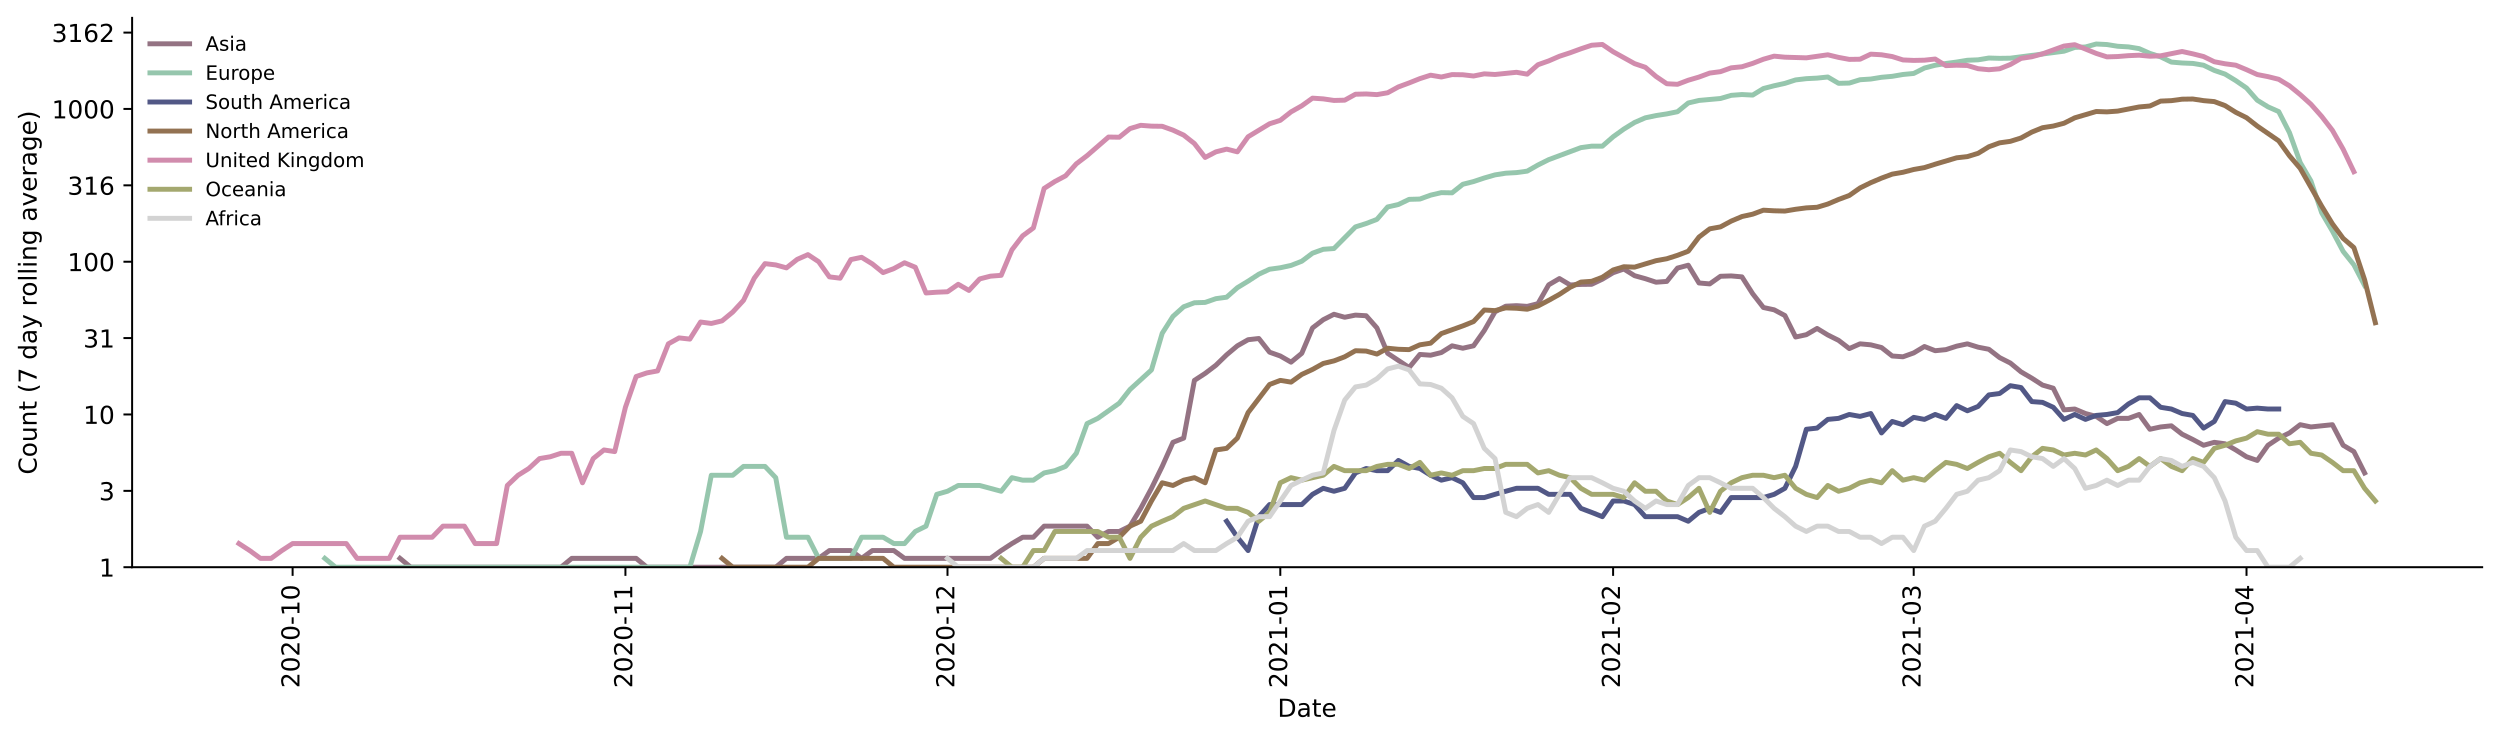 <?xml version="1.0" encoding="utf-8" standalone="no"?>
<!DOCTYPE svg PUBLIC "-//W3C//DTD SVG 1.1//EN"
  "http://www.w3.org/Graphics/SVG/1.1/DTD/svg11.dtd">
<!-- Created with matplotlib (https://matplotlib.org/) -->
<svg height="298.621pt" version="1.1" viewBox="0 0 1009.128 298.621" width="1009.128pt" xmlns="http://www.w3.org/2000/svg" xmlns:xlink="http://www.w3.org/1999/xlink">
 <defs>
  <style type="text/css">*{stroke-linecap:butt;stroke-linejoin:round;}</style>
 </defs>
 <g id="figure_1">
  <g id="patch_1">
   <path d="M 0 298.621 
L 1009.128 298.621 
L 1009.128 0 
L 0 0 
z
" style="fill:#ffffff;"/>
  </g>
  <g id="axes_1">
   <g id="patch_2">
    <path d="M 53.328 228.96 
L 1001.928 228.96 
L 1001.928 7.2 
L 53.328 7.2 
z
" style="fill:#ffffff;"/>
   </g>
   <g id="matplotlib.axis_1">
    <g id="xtick_1">
     <g id="line2d_1">
      <defs>
       <path d="M 0 0 
L 0 3.5 
" id="m7429a91a9f" style="stroke:#000000;stroke-width:0.8;"/>
      </defs>
      <g>
       <use style="stroke:#000000;stroke-width:0.8;" x="118.114" xlink:href="#m7429a91a9f" y="228.96"/>
      </g>
     </g>
     <g id="text_1">
      <!-- 2020-10 -->
      <g transform="translate(120.873 277.743)rotate(-90)scale(0.1 -0.1)">
       <defs>
        <path d="M 19.188 8.297 
L 53.609 8.297 
L 53.609 0 
L 7.328 0 
L 7.328 8.297 
Q 12.938 14.109 22.625 23.891 
Q 32.328 33.688 34.812 36.531 
Q 39.547 41.844 41.422 45.531 
Q 43.312 49.219 43.312 52.781 
Q 43.312 58.594 39.234 62.25 
Q 35.156 65.922 28.609 65.922 
Q 23.969 65.922 18.812 64.312 
Q 13.672 62.703 7.812 59.422 
L 7.812 69.391 
Q 13.766 71.781 18.938 73 
Q 24.125 74.219 28.422 74.219 
Q 39.75 74.219 46.484 68.547 
Q 53.219 62.891 53.219 53.422 
Q 53.219 48.922 51.531 44.891 
Q 49.859 40.875 45.406 35.406 
Q 44.188 33.984 37.641 27.219 
Q 31.109 20.453 19.188 8.297 
z
" id="DejaVuSans-50"/>
        <path d="M 31.781 66.406 
Q 24.172 66.406 20.328 58.906 
Q 16.5 51.422 16.5 36.375 
Q 16.5 21.391 20.328 13.891 
Q 24.172 6.391 31.781 6.391 
Q 39.453 6.391 43.281 13.891 
Q 47.125 21.391 47.125 36.375 
Q 47.125 51.422 43.281 58.906 
Q 39.453 66.406 31.781 66.406 
z
M 31.781 74.219 
Q 44.047 74.219 50.516 64.516 
Q 56.984 54.828 56.984 36.375 
Q 56.984 17.969 50.516 8.266 
Q 44.047 -1.422 31.781 -1.422 
Q 19.531 -1.422 13.062 8.266 
Q 6.594 17.969 6.594 36.375 
Q 6.594 54.828 13.062 64.516 
Q 19.531 74.219 31.781 74.219 
z
" id="DejaVuSans-48"/>
        <path d="M 4.891 31.391 
L 31.203 31.391 
L 31.203 23.391 
L 4.891 23.391 
z
" id="DejaVuSans-45"/>
        <path d="M 12.406 8.297 
L 28.516 8.297 
L 28.516 63.922 
L 10.984 60.406 
L 10.984 69.391 
L 28.422 72.906 
L 38.281 72.906 
L 38.281 8.297 
L 54.391 8.297 
L 54.391 0 
L 12.406 0 
z
" id="DejaVuSans-49"/>
       </defs>
       <use xlink:href="#DejaVuSans-50"/>
       <use x="63.623" xlink:href="#DejaVuSans-48"/>
       <use x="127.246" xlink:href="#DejaVuSans-50"/>
       <use x="190.869" xlink:href="#DejaVuSans-48"/>
       <use x="254.492" xlink:href="#DejaVuSans-45"/>
       <use x="290.576" xlink:href="#DejaVuSans-49"/>
       <use x="354.199" xlink:href="#DejaVuSans-48"/>
      </g>
     </g>
    </g>
    <g id="xtick_2">
     <g id="line2d_2">
      <g>
       <use style="stroke:#000000;stroke-width:0.8;" x="252.452" xlink:href="#m7429a91a9f" y="228.96"/>
      </g>
     </g>
     <g id="text_2">
      <!-- 2020-11 -->
      <g transform="translate(255.211 277.743)rotate(-90)scale(0.1 -0.1)">
       <use xlink:href="#DejaVuSans-50"/>
       <use x="63.623" xlink:href="#DejaVuSans-48"/>
       <use x="127.246" xlink:href="#DejaVuSans-50"/>
       <use x="190.869" xlink:href="#DejaVuSans-48"/>
       <use x="254.492" xlink:href="#DejaVuSans-45"/>
       <use x="290.576" xlink:href="#DejaVuSans-49"/>
       <use x="354.199" xlink:href="#DejaVuSans-49"/>
      </g>
     </g>
    </g>
    <g id="xtick_3">
     <g id="line2d_3">
      <g>
       <use style="stroke:#000000;stroke-width:0.8;" x="382.456" xlink:href="#m7429a91a9f" y="228.96"/>
      </g>
     </g>
     <g id="text_3">
      <!-- 2020-12 -->
      <g transform="translate(385.216 277.743)rotate(-90)scale(0.1 -0.1)">
       <use xlink:href="#DejaVuSans-50"/>
       <use x="63.623" xlink:href="#DejaVuSans-48"/>
       <use x="127.246" xlink:href="#DejaVuSans-50"/>
       <use x="190.869" xlink:href="#DejaVuSans-48"/>
       <use x="254.492" xlink:href="#DejaVuSans-45"/>
       <use x="290.576" xlink:href="#DejaVuSans-49"/>
       <use x="354.199" xlink:href="#DejaVuSans-50"/>
      </g>
     </g>
    </g>
    <g id="xtick_4">
     <g id="line2d_4">
      <g>
       <use style="stroke:#000000;stroke-width:0.8;" x="516.794" xlink:href="#m7429a91a9f" y="228.96"/>
      </g>
     </g>
     <g id="text_4">
      <!-- 2021-01 -->
      <g transform="translate(519.554 277.743)rotate(-90)scale(0.1 -0.1)">
       <use xlink:href="#DejaVuSans-50"/>
       <use x="63.623" xlink:href="#DejaVuSans-48"/>
       <use x="127.246" xlink:href="#DejaVuSans-50"/>
       <use x="190.869" xlink:href="#DejaVuSans-49"/>
       <use x="254.492" xlink:href="#DejaVuSans-45"/>
       <use x="290.576" xlink:href="#DejaVuSans-48"/>
       <use x="354.199" xlink:href="#DejaVuSans-49"/>
      </g>
     </g>
    </g>
    <g id="xtick_5">
     <g id="line2d_5">
      <g>
       <use style="stroke:#000000;stroke-width:0.8;" x="651.132" xlink:href="#m7429a91a9f" y="228.96"/>
      </g>
     </g>
     <g id="text_5">
      <!-- 2021-02 -->
      <g transform="translate(653.892 277.743)rotate(-90)scale(0.1 -0.1)">
       <use xlink:href="#DejaVuSans-50"/>
       <use x="63.623" xlink:href="#DejaVuSans-48"/>
       <use x="127.246" xlink:href="#DejaVuSans-50"/>
       <use x="190.869" xlink:href="#DejaVuSans-49"/>
       <use x="254.492" xlink:href="#DejaVuSans-45"/>
       <use x="290.576" xlink:href="#DejaVuSans-48"/>
       <use x="354.199" xlink:href="#DejaVuSans-50"/>
      </g>
     </g>
    </g>
    <g id="xtick_6">
     <g id="line2d_6">
      <g>
       <use style="stroke:#000000;stroke-width:0.8;" x="772.47" xlink:href="#m7429a91a9f" y="228.96"/>
      </g>
     </g>
     <g id="text_6">
      <!-- 2021-03 -->
      <g transform="translate(775.229 277.743)rotate(-90)scale(0.1 -0.1)">
       <defs>
        <path d="M 40.578 39.312 
Q 47.656 37.797 51.625 33 
Q 55.609 28.219 55.609 21.188 
Q 55.609 10.406 48.188 4.484 
Q 40.766 -1.422 27.094 -1.422 
Q 22.516 -1.422 17.656 -0.516 
Q 12.797 0.391 7.625 2.203 
L 7.625 11.719 
Q 11.719 9.328 16.594 8.109 
Q 21.484 6.891 26.812 6.891 
Q 36.078 6.891 40.938 10.547 
Q 45.797 14.203 45.797 21.188 
Q 45.797 27.641 41.281 31.266 
Q 36.766 34.906 28.719 34.906 
L 20.219 34.906 
L 20.219 43.016 
L 29.109 43.016 
Q 36.375 43.016 40.234 45.922 
Q 44.094 48.828 44.094 54.297 
Q 44.094 59.906 40.109 62.906 
Q 36.141 65.922 28.719 65.922 
Q 24.656 65.922 20.016 65.031 
Q 15.375 64.156 9.812 62.312 
L 9.812 71.094 
Q 15.438 72.656 20.344 73.438 
Q 25.25 74.219 29.594 74.219 
Q 40.828 74.219 47.359 69.109 
Q 53.906 64.016 53.906 55.328 
Q 53.906 49.266 50.438 45.094 
Q 46.969 40.922 40.578 39.312 
z
" id="DejaVuSans-51"/>
       </defs>
       <use xlink:href="#DejaVuSans-50"/>
       <use x="63.623" xlink:href="#DejaVuSans-48"/>
       <use x="127.246" xlink:href="#DejaVuSans-50"/>
       <use x="190.869" xlink:href="#DejaVuSans-49"/>
       <use x="254.492" xlink:href="#DejaVuSans-45"/>
       <use x="290.576" xlink:href="#DejaVuSans-48"/>
       <use x="354.199" xlink:href="#DejaVuSans-51"/>
      </g>
     </g>
    </g>
    <g id="xtick_7">
     <g id="line2d_7">
      <g>
       <use style="stroke:#000000;stroke-width:0.8;" x="906.808" xlink:href="#m7429a91a9f" y="228.96"/>
      </g>
     </g>
     <g id="text_7">
      <!-- 2021-04 -->
      <g transform="translate(909.567 277.743)rotate(-90)scale(0.1 -0.1)">
       <defs>
        <path d="M 37.797 64.312 
L 12.891 25.391 
L 37.797 25.391 
z
M 35.203 72.906 
L 47.609 72.906 
L 47.609 25.391 
L 58.016 25.391 
L 58.016 17.188 
L 47.609 17.188 
L 47.609 0 
L 37.797 0 
L 37.797 17.188 
L 4.891 17.188 
L 4.891 26.703 
z
" id="DejaVuSans-52"/>
       </defs>
       <use xlink:href="#DejaVuSans-50"/>
       <use x="63.623" xlink:href="#DejaVuSans-48"/>
       <use x="127.246" xlink:href="#DejaVuSans-50"/>
       <use x="190.869" xlink:href="#DejaVuSans-49"/>
       <use x="254.492" xlink:href="#DejaVuSans-45"/>
       <use x="290.576" xlink:href="#DejaVuSans-48"/>
       <use x="354.199" xlink:href="#DejaVuSans-52"/>
      </g>
     </g>
    </g>
    <g id="text_8">
     <!-- Date -->
     <g transform="translate(515.677 289.341)scale(0.1 -0.1)">
      <defs>
       <path d="M 19.672 64.797 
L 19.672 8.109 
L 31.594 8.109 
Q 46.688 8.109 53.688 14.938 
Q 60.688 21.781 60.688 36.531 
Q 60.688 51.172 53.688 57.984 
Q 46.688 64.797 31.594 64.797 
z
M 9.812 72.906 
L 30.078 72.906 
Q 51.266 72.906 61.172 64.094 
Q 71.094 55.281 71.094 36.531 
Q 71.094 17.672 61.125 8.828 
Q 51.172 0 30.078 0 
L 9.812 0 
z
" id="DejaVuSans-68"/>
       <path d="M 34.281 27.484 
Q 23.391 27.484 19.188 25 
Q 14.984 22.516 14.984 16.5 
Q 14.984 11.719 18.141 8.906 
Q 21.297 6.109 26.703 6.109 
Q 34.188 6.109 38.703 11.406 
Q 43.219 16.703 43.219 25.484 
L 43.219 27.484 
z
M 52.203 31.203 
L 52.203 0 
L 43.219 0 
L 43.219 8.297 
Q 40.141 3.328 35.547 0.953 
Q 30.953 -1.422 24.312 -1.422 
Q 15.922 -1.422 10.953 3.297 
Q 6 8.016 6 15.922 
Q 6 25.141 12.172 29.828 
Q 18.359 34.516 30.609 34.516 
L 43.219 34.516 
L 43.219 35.406 
Q 43.219 41.609 39.141 45 
Q 35.062 48.391 27.688 48.391 
Q 23 48.391 18.547 47.266 
Q 14.109 46.141 10.016 43.891 
L 10.016 52.203 
Q 14.938 54.109 19.578 55.047 
Q 24.219 56 28.609 56 
Q 40.484 56 46.344 49.844 
Q 52.203 43.703 52.203 31.203 
z
" id="DejaVuSans-97"/>
       <path d="M 18.312 70.219 
L 18.312 54.688 
L 36.812 54.688 
L 36.812 47.703 
L 18.312 47.703 
L 18.312 18.016 
Q 18.312 11.328 20.141 9.422 
Q 21.969 7.516 27.594 7.516 
L 36.812 7.516 
L 36.812 0 
L 27.594 0 
Q 17.188 0 13.234 3.875 
Q 9.281 7.766 9.281 18.016 
L 9.281 47.703 
L 2.688 47.703 
L 2.688 54.688 
L 9.281 54.688 
L 9.281 70.219 
z
" id="DejaVuSans-116"/>
       <path d="M 56.203 29.594 
L 56.203 25.203 
L 14.891 25.203 
Q 15.484 15.922 20.484 11.062 
Q 25.484 6.203 34.422 6.203 
Q 39.594 6.203 44.453 7.469 
Q 49.312 8.734 54.109 11.281 
L 54.109 2.781 
Q 49.266 0.734 44.188 -0.344 
Q 39.109 -1.422 33.891 -1.422 
Q 20.797 -1.422 13.156 6.188 
Q 5.516 13.812 5.516 26.812 
Q 5.516 40.234 12.766 48.109 
Q 20.016 56 32.328 56 
Q 43.359 56 49.781 48.891 
Q 56.203 41.797 56.203 29.594 
z
M 47.219 32.234 
Q 47.125 39.594 43.094 43.984 
Q 39.062 48.391 32.422 48.391 
Q 24.906 48.391 20.391 44.141 
Q 15.875 39.891 15.188 32.172 
z
" id="DejaVuSans-101"/>
      </defs>
      <use xlink:href="#DejaVuSans-68"/>
      <use x="77.002" xlink:href="#DejaVuSans-97"/>
      <use x="138.281" xlink:href="#DejaVuSans-116"/>
      <use x="177.49" xlink:href="#DejaVuSans-101"/>
     </g>
    </g>
   </g>
   <g id="matplotlib.axis_2">
    <g id="ytick_1">
     <g id="line2d_8">
      <defs>
       <path d="M 0 0 
L -3.5 0 
" id="m0c92798219" style="stroke:#000000;stroke-width:0.8;"/>
      </defs>
      <g>
       <use style="stroke:#000000;stroke-width:0.8;" x="53.328" xlink:href="#m0c92798219" y="228.96"/>
      </g>
     </g>
     <g id="text_9">
      <!-- 1 -->
      <g transform="translate(39.966 232.759)scale(0.1 -0.1)">
       <use xlink:href="#DejaVuSans-49"/>
      </g>
     </g>
    </g>
    <g id="ytick_2">
     <g id="line2d_9">
      <g>
       <use style="stroke:#000000;stroke-width:0.8;" x="53.328" xlink:href="#m0c92798219" y="198.13"/>
      </g>
     </g>
     <g id="text_10">
      <!-- 3 -->
      <g transform="translate(39.966 201.929)scale(0.1 -0.1)">
       <use xlink:href="#DejaVuSans-51"/>
      </g>
     </g>
    </g>
    <g id="ytick_3">
     <g id="line2d_10">
      <g>
       <use style="stroke:#000000;stroke-width:0.8;" x="53.328" xlink:href="#m0c92798219" y="167.3"/>
      </g>
     </g>
     <g id="text_11">
      <!-- 10 -->
      <g transform="translate(33.603 171.099)scale(0.1 -0.1)">
       <use xlink:href="#DejaVuSans-49"/>
       <use x="63.623" xlink:href="#DejaVuSans-48"/>
      </g>
     </g>
    </g>
    <g id="ytick_4">
     <g id="line2d_11">
      <g>
       <use style="stroke:#000000;stroke-width:0.8;" x="53.328" xlink:href="#m0c92798219" y="136.47"/>
      </g>
     </g>
     <g id="text_12">
      <!-- 31 -->
      <g transform="translate(33.603 140.269)scale(0.1 -0.1)">
       <use xlink:href="#DejaVuSans-51"/>
       <use x="63.623" xlink:href="#DejaVuSans-49"/>
      </g>
     </g>
    </g>
    <g id="ytick_5">
     <g id="line2d_12">
      <g>
       <use style="stroke:#000000;stroke-width:0.8;" x="53.328" xlink:href="#m0c92798219" y="105.64"/>
      </g>
     </g>
     <g id="text_13">
      <!-- 100 -->
      <g transform="translate(27.241 109.439)scale(0.1 -0.1)">
       <use xlink:href="#DejaVuSans-49"/>
       <use x="63.623" xlink:href="#DejaVuSans-48"/>
       <use x="127.246" xlink:href="#DejaVuSans-48"/>
      </g>
     </g>
    </g>
    <g id="ytick_6">
     <g id="line2d_13">
      <g>
       <use style="stroke:#000000;stroke-width:0.8;" x="53.328" xlink:href="#m0c92798219" y="74.81"/>
      </g>
     </g>
     <g id="text_14">
      <!-- 316 -->
      <g transform="translate(27.241 78.609)scale(0.1 -0.1)">
       <defs>
        <path d="M 33.016 40.375 
Q 26.375 40.375 22.484 35.828 
Q 18.609 31.297 18.609 23.391 
Q 18.609 15.531 22.484 10.953 
Q 26.375 6.391 33.016 6.391 
Q 39.656 6.391 43.531 10.953 
Q 47.406 15.531 47.406 23.391 
Q 47.406 31.297 43.531 35.828 
Q 39.656 40.375 33.016 40.375 
z
M 52.594 71.297 
L 52.594 62.312 
Q 48.875 64.062 45.094 64.984 
Q 41.312 65.922 37.594 65.922 
Q 27.828 65.922 22.672 59.328 
Q 17.531 52.734 16.797 39.406 
Q 19.672 43.656 24.016 45.922 
Q 28.375 48.188 33.594 48.188 
Q 44.578 48.188 50.953 41.516 
Q 57.328 34.859 57.328 23.391 
Q 57.328 12.156 50.688 5.359 
Q 44.047 -1.422 33.016 -1.422 
Q 20.359 -1.422 13.672 8.266 
Q 6.984 17.969 6.984 36.375 
Q 6.984 53.656 15.188 63.938 
Q 23.391 74.219 37.203 74.219 
Q 40.922 74.219 44.703 73.484 
Q 48.484 72.75 52.594 71.297 
z
" id="DejaVuSans-54"/>
       </defs>
       <use xlink:href="#DejaVuSans-51"/>
       <use x="63.623" xlink:href="#DejaVuSans-49"/>
       <use x="127.246" xlink:href="#DejaVuSans-54"/>
      </g>
     </g>
    </g>
    <g id="ytick_7">
     <g id="line2d_14">
      <g>
       <use style="stroke:#000000;stroke-width:0.8;" x="53.328" xlink:href="#m0c92798219" y="43.98"/>
      </g>
     </g>
     <g id="text_15">
      <!-- 1000 -->
      <g transform="translate(20.878 47.779)scale(0.1 -0.1)">
       <use xlink:href="#DejaVuSans-49"/>
       <use x="63.623" xlink:href="#DejaVuSans-48"/>
       <use x="127.246" xlink:href="#DejaVuSans-48"/>
       <use x="190.869" xlink:href="#DejaVuSans-48"/>
      </g>
     </g>
    </g>
    <g id="ytick_8">
     <g id="line2d_15">
      <g>
       <use style="stroke:#000000;stroke-width:0.8;" x="53.328" xlink:href="#m0c92798219" y="13.15"/>
      </g>
     </g>
     <g id="text_16">
      <!-- 3162 -->
      <g transform="translate(20.878 16.949)scale(0.1 -0.1)">
       <use xlink:href="#DejaVuSans-51"/>
       <use x="63.623" xlink:href="#DejaVuSans-49"/>
       <use x="127.246" xlink:href="#DejaVuSans-54"/>
       <use x="190.869" xlink:href="#DejaVuSans-50"/>
      </g>
     </g>
    </g>
    <g id="text_17">
     <!-- Count (7 day rolling average) -->
     <g transform="translate(14.798 191.548)rotate(-90)scale(0.1 -0.1)">
      <defs>
       <path d="M 64.406 67.281 
L 64.406 56.891 
Q 59.422 61.531 53.781 63.812 
Q 48.141 66.109 41.797 66.109 
Q 29.297 66.109 22.656 58.469 
Q 16.016 50.828 16.016 36.375 
Q 16.016 21.969 22.656 14.328 
Q 29.297 6.688 41.797 6.688 
Q 48.141 6.688 53.781 8.984 
Q 59.422 11.281 64.406 15.922 
L 64.406 5.609 
Q 59.234 2.094 53.438 0.328 
Q 47.656 -1.422 41.219 -1.422 
Q 24.656 -1.422 15.125 8.703 
Q 5.609 18.844 5.609 36.375 
Q 5.609 53.953 15.125 64.078 
Q 24.656 74.219 41.219 74.219 
Q 47.75 74.219 53.531 72.484 
Q 59.328 70.75 64.406 67.281 
z
" id="DejaVuSans-67"/>
       <path d="M 30.609 48.391 
Q 23.391 48.391 19.188 42.75 
Q 14.984 37.109 14.984 27.297 
Q 14.984 17.484 19.156 11.844 
Q 23.344 6.203 30.609 6.203 
Q 37.797 6.203 41.984 11.859 
Q 46.188 17.531 46.188 27.297 
Q 46.188 37.016 41.984 42.703 
Q 37.797 48.391 30.609 48.391 
z
M 30.609 56 
Q 42.328 56 49.016 48.375 
Q 55.719 40.766 55.719 27.297 
Q 55.719 13.875 49.016 6.219 
Q 42.328 -1.422 30.609 -1.422 
Q 18.844 -1.422 12.172 6.219 
Q 5.516 13.875 5.516 27.297 
Q 5.516 40.766 12.172 48.375 
Q 18.844 56 30.609 56 
z
" id="DejaVuSans-111"/>
       <path d="M 8.5 21.578 
L 8.5 54.688 
L 17.484 54.688 
L 17.484 21.922 
Q 17.484 14.156 20.5 10.266 
Q 23.531 6.391 29.594 6.391 
Q 36.859 6.391 41.078 11.031 
Q 45.312 15.672 45.312 23.688 
L 45.312 54.688 
L 54.297 54.688 
L 54.297 0 
L 45.312 0 
L 45.312 8.406 
Q 42.047 3.422 37.719 1 
Q 33.406 -1.422 27.688 -1.422 
Q 18.266 -1.422 13.375 4.438 
Q 8.5 10.297 8.5 21.578 
z
M 31.109 56 
z
" id="DejaVuSans-117"/>
       <path d="M 54.891 33.016 
L 54.891 0 
L 45.906 0 
L 45.906 32.719 
Q 45.906 40.484 42.875 44.328 
Q 39.844 48.188 33.797 48.188 
Q 26.516 48.188 22.312 43.547 
Q 18.109 38.922 18.109 30.906 
L 18.109 0 
L 9.078 0 
L 9.078 54.688 
L 18.109 54.688 
L 18.109 46.188 
Q 21.344 51.125 25.703 53.562 
Q 30.078 56 35.797 56 
Q 45.219 56 50.047 50.172 
Q 54.891 44.344 54.891 33.016 
z
" id="DejaVuSans-110"/>
       <path id="DejaVuSans-32"/>
       <path d="M 31 75.875 
Q 24.469 64.656 21.281 53.656 
Q 18.109 42.672 18.109 31.391 
Q 18.109 20.125 21.312 9.062 
Q 24.516 -2 31 -13.188 
L 23.188 -13.188 
Q 15.875 -1.703 12.234 9.375 
Q 8.594 20.453 8.594 31.391 
Q 8.594 42.281 12.203 53.312 
Q 15.828 64.359 23.188 75.875 
z
" id="DejaVuSans-40"/>
       <path d="M 8.203 72.906 
L 55.078 72.906 
L 55.078 68.703 
L 28.609 0 
L 18.312 0 
L 43.219 64.594 
L 8.203 64.594 
z
" id="DejaVuSans-55"/>
       <path d="M 45.406 46.391 
L 45.406 75.984 
L 54.391 75.984 
L 54.391 0 
L 45.406 0 
L 45.406 8.203 
Q 42.578 3.328 38.25 0.953 
Q 33.938 -1.422 27.875 -1.422 
Q 17.969 -1.422 11.734 6.484 
Q 5.516 14.406 5.516 27.297 
Q 5.516 40.188 11.734 48.094 
Q 17.969 56 27.875 56 
Q 33.938 56 38.25 53.625 
Q 42.578 51.266 45.406 46.391 
z
M 14.797 27.297 
Q 14.797 17.391 18.875 11.75 
Q 22.953 6.109 30.078 6.109 
Q 37.203 6.109 41.297 11.75 
Q 45.406 17.391 45.406 27.297 
Q 45.406 37.203 41.297 42.844 
Q 37.203 48.484 30.078 48.484 
Q 22.953 48.484 18.875 42.844 
Q 14.797 37.203 14.797 27.297 
z
" id="DejaVuSans-100"/>
       <path d="M 32.172 -5.078 
Q 28.375 -14.844 24.75 -17.812 
Q 21.141 -20.797 15.094 -20.797 
L 7.906 -20.797 
L 7.906 -13.281 
L 13.188 -13.281 
Q 16.891 -13.281 18.938 -11.516 
Q 21 -9.766 23.484 -3.219 
L 25.094 0.875 
L 2.984 54.688 
L 12.5 54.688 
L 29.594 11.922 
L 46.688 54.688 
L 56.203 54.688 
z
" id="DejaVuSans-121"/>
       <path d="M 41.109 46.297 
Q 39.594 47.172 37.812 47.578 
Q 36.031 48 33.891 48 
Q 26.266 48 22.188 43.047 
Q 18.109 38.094 18.109 28.812 
L 18.109 0 
L 9.078 0 
L 9.078 54.688 
L 18.109 54.688 
L 18.109 46.188 
Q 20.953 51.172 25.484 53.578 
Q 30.031 56 36.531 56 
Q 37.453 56 38.578 55.875 
Q 39.703 55.766 41.062 55.516 
z
" id="DejaVuSans-114"/>
       <path d="M 9.422 75.984 
L 18.406 75.984 
L 18.406 0 
L 9.422 0 
z
" id="DejaVuSans-108"/>
       <path d="M 9.422 54.688 
L 18.406 54.688 
L 18.406 0 
L 9.422 0 
z
M 9.422 75.984 
L 18.406 75.984 
L 18.406 64.594 
L 9.422 64.594 
z
" id="DejaVuSans-105"/>
       <path d="M 45.406 27.984 
Q 45.406 37.75 41.375 43.109 
Q 37.359 48.484 30.078 48.484 
Q 22.859 48.484 18.828 43.109 
Q 14.797 37.75 14.797 27.984 
Q 14.797 18.266 18.828 12.891 
Q 22.859 7.516 30.078 7.516 
Q 37.359 7.516 41.375 12.891 
Q 45.406 18.266 45.406 27.984 
z
M 54.391 6.781 
Q 54.391 -7.172 48.188 -13.984 
Q 42 -20.797 29.203 -20.797 
Q 24.469 -20.797 20.266 -20.094 
Q 16.062 -19.391 12.109 -17.922 
L 12.109 -9.188 
Q 16.062 -11.328 19.922 -12.344 
Q 23.781 -13.375 27.781 -13.375 
Q 36.625 -13.375 41.016 -8.766 
Q 45.406 -4.156 45.406 5.172 
L 45.406 9.625 
Q 42.625 4.781 38.281 2.391 
Q 33.938 0 27.875 0 
Q 17.828 0 11.672 7.656 
Q 5.516 15.328 5.516 27.984 
Q 5.516 40.672 11.672 48.328 
Q 17.828 56 27.875 56 
Q 33.938 56 38.281 53.609 
Q 42.625 51.219 45.406 46.391 
L 45.406 54.688 
L 54.391 54.688 
z
" id="DejaVuSans-103"/>
       <path d="M 2.984 54.688 
L 12.5 54.688 
L 29.594 8.797 
L 46.688 54.688 
L 56.203 54.688 
L 35.688 0 
L 23.484 0 
z
" id="DejaVuSans-118"/>
       <path d="M 8.016 75.875 
L 15.828 75.875 
Q 23.141 64.359 26.781 53.312 
Q 30.422 42.281 30.422 31.391 
Q 30.422 20.453 26.781 9.375 
Q 23.141 -1.703 15.828 -13.188 
L 8.016 -13.188 
Q 14.5 -2 17.703 9.062 
Q 20.906 20.125 20.906 31.391 
Q 20.906 42.672 17.703 53.656 
Q 14.5 64.656 8.016 75.875 
z
" id="DejaVuSans-41"/>
      </defs>
      <use xlink:href="#DejaVuSans-67"/>
      <use x="69.824" xlink:href="#DejaVuSans-111"/>
      <use x="131.006" xlink:href="#DejaVuSans-117"/>
      <use x="194.385" xlink:href="#DejaVuSans-110"/>
      <use x="257.764" xlink:href="#DejaVuSans-116"/>
      <use x="296.973" xlink:href="#DejaVuSans-32"/>
      <use x="328.76" xlink:href="#DejaVuSans-40"/>
      <use x="367.773" xlink:href="#DejaVuSans-55"/>
      <use x="431.396" xlink:href="#DejaVuSans-32"/>
      <use x="463.184" xlink:href="#DejaVuSans-100"/>
      <use x="526.66" xlink:href="#DejaVuSans-97"/>
      <use x="587.939" xlink:href="#DejaVuSans-121"/>
      <use x="647.119" xlink:href="#DejaVuSans-32"/>
      <use x="678.906" xlink:href="#DejaVuSans-114"/>
      <use x="717.77" xlink:href="#DejaVuSans-111"/>
      <use x="778.951" xlink:href="#DejaVuSans-108"/>
      <use x="806.734" xlink:href="#DejaVuSans-108"/>
      <use x="834.518" xlink:href="#DejaVuSans-105"/>
      <use x="862.301" xlink:href="#DejaVuSans-110"/>
      <use x="925.68" xlink:href="#DejaVuSans-103"/>
      <use x="989.156" xlink:href="#DejaVuSans-32"/>
      <use x="1020.943" xlink:href="#DejaVuSans-97"/>
      <use x="1082.223" xlink:href="#DejaVuSans-118"/>
      <use x="1141.402" xlink:href="#DejaVuSans-101"/>
      <use x="1202.926" xlink:href="#DejaVuSans-114"/>
      <use x="1244.039" xlink:href="#DejaVuSans-97"/>
      <use x="1305.318" xlink:href="#DejaVuSans-103"/>
      <use x="1368.795" xlink:href="#DejaVuSans-101"/>
      <use x="1430.318" xlink:href="#DejaVuSans-41"/>
     </g>
    </g>
   </g>
   <g id="line2d_16">
    <path clip-path="url(#p853b6d62db)" d="M 161.449 225.384 
L 165.782 228.96 
L 226.451 228.96 
L 230.784 225.384 
L 256.785 225.384 
L 261.119 228.96 
L 313.121 228.96 
L 317.454 225.384 
L 330.455 225.384 
L 334.788 222.23 
L 343.455 222.23 
L 347.788 225.384 
L 352.122 222.23 
L 360.789 222.23 
L 365.122 225.384 
L 399.79 225.384 
L 404.124 222.23 
L 408.457 219.409 
L 412.791 216.856 
L 417.124 216.856 
L 421.458 212.383 
L 438.792 212.383 
L 443.125 216.856 
L 447.459 214.526 
L 451.792 214.526 
L 456.126 212.383 
L 460.459 205.199 
L 464.793 197.105 
L 469.126 188.261 
L 473.46 178.543 
L 477.793 176.851 
L 482.127 153.544 
L 486.46 150.723 
L 490.793 147.432 
L 495.127 143.226 
L 499.46 139.592 
L 503.794 137.126 
L 508.127 136.635 
L 512.461 142.158 
L 516.794 143.697 
L 521.128 146.186 
L 525.461 142.61 
L 529.795 132.368 
L 534.128 129.053 
L 538.462 126.853 
L 542.795 128.063 
L 547.129 127.193 
L 551.462 127.451 
L 555.796 132.368 
L 560.129 142.61 
L 568.796 148.359 
L 573.13 143.071 
L 577.463 143.382 
L 581.797 142.308 
L 586.13 139.592 
L 590.464 140.561 
L 594.797 139.592 
L 599.131 133.427 
L 603.464 125.858 
L 607.798 123.596 
L 612.131 123.373 
L 616.465 123.671 
L 620.798 122.569 
L 625.132 114.973 
L 629.465 112.441 
L 633.799 115.028 
L 638.132 114.811 
L 642.465 114.757 
L 646.799 112.689 
L 651.132 110.082 
L 655.466 108.589 
L 659.799 111.283 
L 664.133 112.49 
L 668.466 113.911 
L 672.8 113.6 
L 677.133 108.207 
L 681.467 107.054 
L 685.8 114.225 
L 690.134 114.597 
L 694.467 111.52 
L 698.801 111.377 
L 703.134 111.759 
L 707.468 118.565 
L 711.801 124.125 
L 716.135 125.057 
L 720.468 127.365 
L 724.802 136.033 
L 729.135 135.097 
L 733.469 132.577 
L 737.802 135.213 
L 742.136 137.375 
L 746.469 140.702 
L 750.803 138.788 
L 755.136 139.187 
L 759.47 140.28 
L 763.803 143.697 
L 768.137 144.016 
L 772.47 142.459 
L 776.804 139.865 
L 781.137 141.566 
L 785.471 141.13 
L 789.804 139.728 
L 794.137 138.788 
L 798.471 140.141 
L 802.804 140.987 
L 807.138 144.339 
L 811.471 146.536 
L 815.805 150.112 
L 820.138 152.644 
L 824.472 155.441 
L 828.805 156.698 
L 833.139 165.452 
L 837.472 165.098 
L 841.806 166.92 
L 846.139 168.076 
L 850.473 170.985 
L 854.806 168.876 
L 859.14 168.876 
L 863.473 167.3 
L 867.807 173.275 
L 872.14 172.336 
L 876.474 171.878 
L 880.807 175.26 
L 885.141 177.403 
L 889.474 179.733 
L 893.808 178.543 
L 898.141 179.132 
L 902.475 181.624 
L 906.808 184.373 
L 911.142 185.861 
L 915.475 179.733 
L 919.809 176.851 
L 924.142 174.75 
L 928.476 171.428 
L 932.809 172.336 
L 941.476 171.428 
L 945.809 179.733 
L 950.143 182.286 
L 954.476 190.897 
L 954.476 190.897 
" style="fill:none;stroke:#947383;stroke-linecap:square;stroke-width:2;"/>
   </g>
   <g id="line2d_17">
    <path clip-path="url(#p853b6d62db)" d="M 131.114 225.384 
L 135.448 228.96 
L 278.453 228.96 
L 282.786 214.526 
L 287.12 191.837 
L 295.787 191.837 
L 300.12 188.261 
L 308.787 188.261 
L 313.121 192.811 
L 317.454 216.856 
L 326.121 216.856 
L 330.455 225.384 
L 343.455 225.384 
L 347.788 216.856 
L 356.455 216.856 
L 360.789 219.409 
L 365.122 219.409 
L 369.456 214.526 
L 373.789 212.383 
L 378.123 199.541 
L 382.456 198.295 
L 386.79 195.965 
L 395.457 195.965 
L 404.124 198.295 
L 408.457 192.811 
L 412.791 193.821 
L 417.124 193.821 
L 421.458 190.897 
L 425.791 189.989 
L 430.125 188.261 
L 434.458 182.964 
L 438.792 170.985 
L 443.125 168.876 
L 451.792 162.738 
L 456.126 157.218 
L 464.793 149.318 
L 469.126 134.529 
L 473.46 127.712 
L 477.793 123.822 
L 482.127 122.211 
L 486.46 122.07 
L 490.793 120.559 
L 495.127 119.964 
L 499.46 116.137 
L 503.794 113.497 
L 508.127 110.676 
L 512.461 108.675 
L 516.794 108.081 
L 521.128 107.135 
L 525.461 105.449 
L 529.795 102.198 
L 534.128 100.63 
L 538.462 100.315 
L 547.129 91.588 
L 551.462 90.22 
L 555.796 88.553 
L 560.129 83.536 
L 564.463 82.549 
L 568.796 80.468 
L 573.13 80.348 
L 577.463 78.774 
L 581.797 77.756 
L 586.13 77.837 
L 590.464 74.385 
L 594.797 73.288 
L 599.131 71.842 
L 603.464 70.594 
L 607.798 69.911 
L 612.131 69.67 
L 616.465 69.077 
L 620.798 66.607 
L 625.132 64.444 
L 638.132 59.589 
L 642.465 58.999 
L 646.799 58.999 
L 651.132 55.217 
L 655.466 52.1 
L 659.799 49.43 
L 664.133 47.556 
L 668.466 46.649 
L 672.8 45.973 
L 677.133 45.097 
L 681.467 41.563 
L 685.8 40.545 
L 694.467 39.762 
L 698.801 38.483 
L 703.134 38.161 
L 707.468 38.383 
L 711.801 35.735 
L 716.135 34.611 
L 720.468 33.653 
L 724.802 32.259 
L 729.135 31.752 
L 733.469 31.53 
L 737.802 31.082 
L 742.136 33.634 
L 746.469 33.528 
L 750.803 32.185 
L 755.136 31.905 
L 759.47 31.196 
L 763.803 30.807 
L 768.137 30.064 
L 772.47 29.649 
L 776.804 27.463 
L 781.137 26.337 
L 785.471 25.622 
L 789.804 25.044 
L 794.137 24.326 
L 798.471 24.146 
L 802.804 23.423 
L 807.138 23.549 
L 811.471 23.487 
L 833.139 20.665 
L 837.472 19.143 
L 841.806 18.964 
L 846.139 17.76 
L 850.473 17.978 
L 854.806 18.675 
L 859.14 18.925 
L 863.473 19.627 
L 867.807 21.556 
L 872.14 22.951 
L 876.474 25.065 
L 880.807 25.424 
L 885.141 25.608 
L 889.474 26.325 
L 893.808 28.419 
L 898.141 29.906 
L 902.475 32.544 
L 906.808 35.527 
L 911.142 40.451 
L 915.475 43.125 
L 919.809 45.045 
L 924.142 53.537 
L 928.476 65.593 
L 932.809 73.049 
L 937.143 85.881 
L 941.476 93.294 
L 945.809 101.468 
L 950.143 106.893 
L 954.476 115.246 
L 954.476 115.246 
" style="fill:none;stroke:#96c6ad;stroke-linecap:square;stroke-width:2;"/>
   </g>
   <g id="line2d_18">
    <path clip-path="url(#p853b6d62db)" d="M 495.127 210.398 
L 499.46 216.856 
L 503.794 222.23 
L 508.127 208.551 
L 512.461 203.669 
L 516.794 203.669 
L 521.128 203.669 
L 525.461 203.669 
L 529.795 199.541 
L 534.128 197.105 
L 538.462 198.295 
L 542.795 197.105 
L 547.129 190.897 
L 551.462 189.111 
L 555.796 189.989 
L 560.129 189.989 
L 564.463 185.861 
L 568.796 188.261 
L 573.13 189.111 
L 577.463 191.837 
L 581.797 193.821 
L 586.13 192.811 
L 590.464 194.872 
L 594.797 200.847 
L 599.131 200.847 
L 603.464 199.541 
L 607.798 198.295 
L 612.131 197.105 
L 616.465 197.105 
L 620.798 197.105 
L 625.132 199.541 
L 629.465 199.541 
L 633.799 199.541 
L 638.132 205.199 
L 642.465 206.823 
L 646.799 208.551 
L 651.132 202.221 
L 655.466 202.221 
L 659.799 203.669 
L 664.133 208.551 
L 668.466 208.551 
L 672.8 208.551 
L 677.133 208.551 
L 681.467 210.398 
L 685.8 206.823 
L 690.134 205.199 
L 694.467 206.823 
L 698.801 200.847 
L 703.134 200.847 
L 707.468 200.847 
L 711.801 200.847 
L 716.135 199.541 
L 720.468 197.105 
L 724.802 188.261 
L 729.135 173.275 
L 733.469 172.801 
L 737.802 169.284 
L 742.136 168.876 
L 746.469 167.3 
L 750.803 168.076 
L 755.136 166.92 
L 759.47 174.75 
L 763.803 170.121 
L 768.137 171.428 
L 772.47 168.473 
L 776.804 169.284 
L 781.137 167.3 
L 785.471 168.876 
L 789.804 163.724 
L 794.137 165.812 
L 798.471 164.061 
L 802.804 159.406 
L 807.138 158.842 
L 811.471 155.688 
L 815.805 156.442 
L 820.138 162.101 
L 824.472 162.418 
L 828.805 164.402 
L 833.139 169.284 
L 837.472 167.3 
L 841.806 169.284 
L 846.139 167.685 
L 850.473 167.3 
L 854.806 166.546 
L 859.14 163.063 
L 863.473 160.57 
L 867.807 160.57 
L 872.14 164.402 
L 876.474 165.098 
L 880.807 166.92 
L 885.141 167.685 
L 889.474 172.801 
L 893.808 170.121 
L 898.141 162.101 
L 902.475 162.738 
L 906.808 165.098 
L 911.142 164.748 
L 915.475 165.098 
L 919.809 165.098 
" style="fill:none;stroke:#525886;stroke-linecap:square;stroke-width:2;"/>
   </g>
   <g id="line2d_19">
    <path clip-path="url(#p853b6d62db)" d="M 291.453 225.384 
L 295.787 228.96 
L 326.121 228.96 
L 330.455 225.384 
L 356.455 225.384 
L 360.789 228.96 
L 417.124 228.96 
L 421.458 225.384 
L 438.792 225.384 
L 443.125 219.409 
L 447.459 219.409 
L 451.792 216.856 
L 456.126 212.383 
L 460.459 210.398 
L 464.793 202.221 
L 469.126 194.872 
L 473.46 195.965 
L 477.793 193.821 
L 482.127 192.811 
L 486.46 194.872 
L 490.793 181.624 
L 495.127 180.979 
L 499.46 176.851 
L 503.794 166.546 
L 512.461 155.196 
L 516.794 153.544 
L 521.128 154.24 
L 525.461 151.138 
L 529.795 149.124 
L 534.128 146.713 
L 538.462 145.669 
L 542.795 144.016 
L 547.129 141.566 
L 551.462 141.713 
L 555.796 142.916 
L 560.129 140.561 
L 564.463 140.987 
L 568.796 141.13 
L 573.13 139.187 
L 577.463 138.526 
L 581.797 134.642 
L 590.464 131.55 
L 594.797 129.797 
L 599.131 125.136 
L 603.464 125.374 
L 607.798 124.278 
L 612.131 124.432 
L 616.465 124.821 
L 620.798 123.522 
L 625.132 121.235 
L 629.465 118.814 
L 633.799 115.967 
L 638.132 113.859 
L 642.465 113.548 
L 646.799 111.904 
L 651.132 108.976 
L 655.466 107.666 
L 659.799 107.831 
L 668.466 105.222 
L 672.8 104.443 
L 677.133 103.053 
L 681.467 101.403 
L 685.8 95.69 
L 690.134 92.369 
L 694.467 91.588 
L 698.801 89.249 
L 703.134 87.405 
L 707.468 86.454 
L 711.801 84.841 
L 716.135 85.088 
L 720.468 85.195 
L 724.802 84.474 
L 729.135 83.907 
L 733.469 83.67 
L 737.802 82.356 
L 742.136 80.513 
L 746.469 78.901 
L 750.803 75.866 
L 755.136 73.738 
L 759.47 71.897 
L 763.803 70.286 
L 768.137 69.54 
L 772.47 68.412 
L 776.804 67.651 
L 781.137 66.279 
L 789.804 63.698 
L 794.137 63.215 
L 798.471 61.884 
L 802.804 59.241 
L 807.138 57.659 
L 811.471 57.054 
L 815.805 55.687 
L 820.138 53.319 
L 824.472 51.546 
L 828.805 50.88 
L 833.139 49.741 
L 837.472 47.564 
L 846.139 45.009 
L 850.473 45.157 
L 854.806 44.847 
L 863.473 43.17 
L 867.807 42.786 
L 872.14 40.809 
L 876.474 40.626 
L 880.807 40.035 
L 885.141 39.966 
L 889.474 40.622 
L 893.808 41.007 
L 898.141 42.626 
L 902.475 45.337 
L 906.808 47.503 
L 911.142 50.89 
L 919.809 56.855 
L 924.142 62.872 
L 928.476 67.949 
L 937.143 83.22 
L 941.476 90.328 
L 945.809 96.223 
L 950.143 99.941 
L 954.476 112.939 
L 958.81 130.273 
L 958.81 130.273 
" style="fill:none;stroke:#937252;stroke-linecap:square;stroke-width:2;"/>
   </g>
   <g id="line2d_20">
    <path clip-path="url(#p853b6d62db)" d="M 96.446 219.409 
L 100.78 222.23 
L 105.113 225.384 
L 109.447 225.384 
L 113.78 222.23 
L 118.114 219.409 
L 139.781 219.409 
L 144.115 225.384 
L 157.115 225.384 
L 161.449 216.856 
L 174.449 216.856 
L 178.783 212.383 
L 187.45 212.383 
L 191.783 219.409 
L 200.45 219.409 
L 204.783 195.965 
L 209.117 191.837 
L 213.45 189.111 
L 217.784 185.107 
L 222.117 184.373 
L 226.451 182.964 
L 230.784 182.964 
L 235.118 194.872 
L 239.451 185.107 
L 243.785 181.624 
L 248.118 182.286 
L 252.452 164.402 
L 256.785 151.988 
L 261.119 150.518 
L 265.452 149.712 
L 269.786 138.788 
L 274.119 136.393 
L 278.453 136.879 
L 282.786 129.986 
L 287.12 130.562 
L 291.453 129.516 
L 295.787 125.94 
L 300.12 121.235 
L 304.454 112.293 
L 308.787 106.416 
L 313.121 106.933 
L 317.454 108.123 
L 321.788 104.7 
L 326.121 102.776 
L 330.455 105.64 
L 334.788 111.759 
L 339.122 112.293 
L 343.455 104.774 
L 347.788 103.864 
L 352.122 106.535 
L 356.455 110.037 
L 360.789 108.419 
L 365.122 106.064 
L 369.456 107.873 
L 373.789 118.257 
L 378.123 117.952 
L 382.456 117.771 
L 386.79 114.757 
L 391.123 117.235 
L 395.457 112.589 
L 399.79 111.472 
L 404.124 111.141 
L 408.457 100.853 
L 412.791 95.193 
L 417.124 91.999 
L 421.458 76.055 
L 425.791 73.266 
L 430.125 70.969 
L 434.458 66.121 
L 438.792 62.826 
L 447.459 55.316 
L 451.792 55.392 
L 456.126 51.904 
L 460.459 50.584 
L 464.793 50.919 
L 469.126 50.984 
L 473.46 52.533 
L 477.793 54.533 
L 482.127 57.954 
L 486.46 63.555 
L 490.793 61.3 
L 495.127 60.192 
L 499.46 61.286 
L 503.794 55.205 
L 512.461 49.96 
L 516.794 48.567 
L 521.128 45.153 
L 525.461 42.71 
L 529.795 39.616 
L 534.128 39.913 
L 538.462 40.545 
L 542.795 40.434 
L 547.129 38.041 
L 551.462 37.928 
L 555.796 38.192 
L 560.129 37.444 
L 564.463 35.076 
L 568.796 33.474 
L 573.13 31.738 
L 577.463 30.348 
L 581.797 31.082 
L 586.13 30.108 
L 590.464 30.176 
L 594.797 30.679 
L 599.131 29.809 
L 603.464 30.064 
L 612.131 29.181 
L 616.465 29.933 
L 620.798 26.126 
L 625.132 24.591 
L 629.465 22.713 
L 633.799 21.291 
L 638.132 19.701 
L 642.465 18.255 
L 646.799 17.945 
L 651.132 20.874 
L 659.799 25.689 
L 664.133 27.159 
L 668.466 30.873 
L 672.8 33.807 
L 677.133 34.03 
L 681.467 32.382 
L 685.8 31.104 
L 690.134 29.495 
L 694.467 28.926 
L 698.801 27.38 
L 703.134 26.949 
L 707.468 25.587 
L 711.801 23.903 
L 716.135 22.667 
L 720.468 23.084 
L 729.135 23.347 
L 737.802 22.115 
L 742.136 23.169 
L 746.469 23.972 
L 750.803 23.903 
L 755.136 21.859 
L 759.47 22.107 
L 763.803 22.829 
L 768.137 24.194 
L 772.47 24.386 
L 776.804 24.293 
L 781.137 23.827 
L 785.471 26.499 
L 789.804 26.319 
L 794.137 26.438 
L 798.471 27.732 
L 802.804 28.144 
L 807.138 27.768 
L 811.471 26.039 
L 815.805 23.571 
L 820.138 22.913 
L 824.472 21.732 
L 833.139 18.589 
L 837.472 18.037 
L 846.139 21.561 
L 850.473 22.957 
L 854.806 22.821 
L 859.14 22.466 
L 863.473 22.283 
L 867.807 22.693 
L 872.14 22.527 
L 880.807 20.786 
L 885.141 21.734 
L 889.474 22.821 
L 893.808 24.927 
L 898.141 25.74 
L 902.475 26.311 
L 906.808 28.125 
L 911.142 30.087 
L 915.475 30.934 
L 919.809 32.008 
L 924.142 34.636 
L 928.476 38.17 
L 932.809 42.086 
L 937.143 46.985 
L 941.476 52.602 
L 945.809 60.22 
L 950.143 69.313 
L 950.143 69.313 
" style="fill:none;stroke:#d18cad;stroke-linecap:square;stroke-width:2;"/>
   </g>
   <g id="line2d_21">
    <path clip-path="url(#p853b6d62db)" d="M 404.124 225.384 
L 408.457 228.96 
L 412.791 228.96 
L 417.124 222.23 
L 421.458 222.23 
L 425.791 214.526 
L 443.125 214.526 
L 447.459 216.856 
L 451.792 216.856 
L 456.126 225.384 
L 460.459 216.856 
L 464.793 212.383 
L 469.126 210.398 
L 473.46 208.551 
L 477.793 205.199 
L 486.46 202.221 
L 495.127 205.199 
L 499.46 205.199 
L 503.794 206.823 
L 508.127 210.398 
L 512.461 206.823 
L 516.794 194.872 
L 521.128 192.811 
L 525.461 193.821 
L 534.128 191.837 
L 538.462 188.261 
L 542.795 189.989 
L 551.462 189.989 
L 555.796 188.261 
L 560.129 187.437 
L 564.463 187.437 
L 568.796 189.111 
L 573.13 186.638 
L 577.463 191.837 
L 581.797 190.897 
L 586.13 191.837 
L 590.464 189.989 
L 594.797 189.989 
L 599.131 189.111 
L 603.464 189.111 
L 607.798 187.437 
L 616.465 187.437 
L 620.798 190.897 
L 625.132 189.989 
L 629.465 191.837 
L 633.799 192.811 
L 638.132 197.105 
L 642.465 199.541 
L 651.132 199.541 
L 655.466 200.847 
L 659.799 194.872 
L 664.133 198.295 
L 668.466 198.295 
L 672.8 202.221 
L 677.133 203.669 
L 681.467 200.847 
L 685.8 197.105 
L 690.134 206.823 
L 694.467 198.295 
L 698.801 194.872 
L 703.134 192.811 
L 707.468 191.837 
L 711.801 191.837 
L 716.135 192.811 
L 720.468 191.837 
L 724.802 197.105 
L 729.135 199.541 
L 733.469 200.847 
L 737.802 195.965 
L 742.136 198.295 
L 746.469 197.105 
L 750.803 194.872 
L 755.136 193.821 
L 759.47 194.872 
L 763.803 189.989 
L 768.137 193.821 
L 772.47 192.811 
L 776.804 193.821 
L 781.137 189.989 
L 785.471 186.638 
L 789.804 187.437 
L 794.137 189.111 
L 798.471 186.638 
L 802.804 184.373 
L 807.138 182.964 
L 811.471 186.638 
L 815.805 189.989 
L 820.138 184.373 
L 824.472 180.979 
L 828.805 181.624 
L 833.139 183.659 
L 837.472 182.964 
L 841.806 183.659 
L 846.139 181.624 
L 850.473 185.107 
L 854.806 189.989 
L 859.14 188.261 
L 863.473 185.107 
L 867.807 188.261 
L 872.14 185.107 
L 876.474 188.261 
L 880.807 189.989 
L 885.141 185.107 
L 889.474 186.638 
L 893.808 180.979 
L 898.141 179.733 
L 902.475 177.967 
L 906.808 176.851 
L 911.142 174.249 
L 915.475 175.26 
L 919.809 175.26 
L 924.142 179.132 
L 928.476 178.543 
L 932.809 182.964 
L 937.143 183.659 
L 941.476 186.638 
L 945.809 189.989 
L 950.143 189.989 
L 954.476 197.105 
L 958.81 202.221 
L 958.81 202.221 
" style="fill:none;stroke:#a4a86f;stroke-linecap:square;stroke-width:2;"/>
   </g>
   <g id="line2d_22">
    <path clip-path="url(#p853b6d62db)" d="M 382.456 225.384 
L 386.79 228.96 
L 417.124 228.96 
L 421.458 225.384 
L 434.458 225.384 
L 438.792 222.23 
L 473.46 222.23 
L 477.793 219.409 
L 482.127 222.23 
L 490.793 222.23 
L 495.127 219.409 
L 499.46 216.856 
L 503.794 210.398 
L 508.127 208.551 
L 512.461 208.551 
L 521.128 195.965 
L 525.461 193.821 
L 529.795 191.837 
L 534.128 190.897 
L 538.462 173.758 
L 542.795 161.478 
L 547.129 156.188 
L 551.462 155.441 
L 555.796 152.866 
L 560.129 148.93 
L 564.463 147.799 
L 568.796 149.318 
L 573.13 154.954 
L 577.463 155.196 
L 581.797 156.698 
L 586.13 160.57 
L 590.464 168.076 
L 594.797 170.985 
L 599.131 180.979 
L 603.464 185.107 
L 607.798 206.823 
L 612.131 208.551 
L 616.465 205.199 
L 620.798 203.669 
L 625.132 206.823 
L 629.465 199.541 
L 633.799 192.811 
L 642.465 192.811 
L 646.799 194.872 
L 651.132 197.105 
L 655.466 198.295 
L 659.799 202.221 
L 664.133 205.199 
L 668.466 202.221 
L 672.8 203.669 
L 677.133 203.669 
L 681.467 195.965 
L 685.8 192.811 
L 690.134 192.811 
L 694.467 194.872 
L 698.801 197.105 
L 707.468 197.105 
L 711.801 200.847 
L 716.135 205.199 
L 720.468 208.551 
L 724.802 212.383 
L 729.135 214.526 
L 733.469 212.383 
L 737.802 212.383 
L 742.136 214.526 
L 746.469 214.526 
L 750.803 216.856 
L 755.136 216.856 
L 759.47 219.409 
L 763.803 216.856 
L 768.137 216.856 
L 772.47 222.23 
L 776.804 212.383 
L 781.137 210.398 
L 785.471 205.199 
L 789.804 199.541 
L 794.137 198.295 
L 798.471 193.821 
L 802.804 192.811 
L 807.138 189.989 
L 811.471 181.624 
L 815.805 182.286 
L 820.138 184.373 
L 824.472 185.107 
L 828.805 188.261 
L 833.139 185.107 
L 837.472 189.111 
L 841.806 197.105 
L 846.139 195.965 
L 850.473 193.821 
L 854.806 195.965 
L 859.14 193.821 
L 863.473 193.821 
L 867.807 188.261 
L 872.14 185.107 
L 876.474 185.861 
L 880.807 188.261 
L 885.141 186.638 
L 889.474 188.261 
L 893.808 192.811 
L 898.141 202.221 
L 902.475 216.856 
L 906.808 222.23 
L 911.142 222.23 
L 915.475 228.96 
L 924.142 228.96 
L 928.476 225.384 
L 928.476 225.384 
" style="fill:none;stroke:#d3d3d3;stroke-linecap:square;stroke-width:2;"/>
   </g>
   <g id="patch_3">
    <path d="M 53.328 228.96 
L 53.328 7.2 
" style="fill:none;stroke:#000000;stroke-linecap:square;stroke-linejoin:miter;stroke-width:0.8;"/>
   </g>
   <g id="patch_4">
    <path d="M 53.328 228.96 
L 1001.928 228.96 
" style="fill:none;stroke:#000000;stroke-linecap:square;stroke-linejoin:miter;stroke-width:0.8;"/>
   </g>
   <g id="legend_1">
    <g id="line2d_23">
     <path d="M 60.528 17.679 
L 76.528 17.679 
" style="fill:none;stroke:#947383;stroke-linecap:square;stroke-width:2;"/>
    </g>
    <g id="line2d_24"/>
    <g id="text_18">
     <!-- Asia -->
     <g transform="translate(82.928 20.479)scale(0.08 -0.08)">
      <defs>
       <path d="M 34.188 63.188 
L 20.797 26.906 
L 47.609 26.906 
z
M 28.609 72.906 
L 39.797 72.906 
L 67.578 0 
L 57.328 0 
L 50.688 18.703 
L 17.828 18.703 
L 11.188 0 
L 0.781 0 
z
" id="DejaVuSans-65"/>
       <path d="M 44.281 53.078 
L 44.281 44.578 
Q 40.484 46.531 36.375 47.5 
Q 32.281 48.484 27.875 48.484 
Q 21.188 48.484 17.844 46.438 
Q 14.5 44.391 14.5 40.281 
Q 14.5 37.156 16.891 35.375 
Q 19.281 33.594 26.516 31.984 
L 29.594 31.297 
Q 39.156 29.25 43.188 25.516 
Q 47.219 21.781 47.219 15.094 
Q 47.219 7.469 41.188 3.016 
Q 35.156 -1.422 24.609 -1.422 
Q 20.219 -1.422 15.453 -0.562 
Q 10.688 0.297 5.422 2 
L 5.422 11.281 
Q 10.406 8.688 15.234 7.391 
Q 20.062 6.109 24.812 6.109 
Q 31.156 6.109 34.562 8.281 
Q 37.984 10.453 37.984 14.406 
Q 37.984 18.062 35.516 20.016 
Q 33.062 21.969 24.703 23.781 
L 21.578 24.516 
Q 13.234 26.266 9.516 29.906 
Q 5.812 33.547 5.812 39.891 
Q 5.812 47.609 11.281 51.797 
Q 16.75 56 26.812 56 
Q 31.781 56 36.172 55.266 
Q 40.578 54.547 44.281 53.078 
z
" id="DejaVuSans-115"/>
      </defs>
      <use xlink:href="#DejaVuSans-65"/>
      <use x="68.408" xlink:href="#DejaVuSans-115"/>
      <use x="120.508" xlink:href="#DejaVuSans-105"/>
      <use x="148.291" xlink:href="#DejaVuSans-97"/>
     </g>
    </g>
    <g id="line2d_25">
     <path d="M 60.528 29.421 
L 76.528 29.421 
" style="fill:none;stroke:#96c6ad;stroke-linecap:square;stroke-width:2;"/>
    </g>
    <g id="line2d_26"/>
    <g id="text_19">
     <!-- Europe -->
     <g transform="translate(82.928 32.221)scale(0.08 -0.08)">
      <defs>
       <path d="M 9.812 72.906 
L 55.906 72.906 
L 55.906 64.594 
L 19.672 64.594 
L 19.672 43.016 
L 54.391 43.016 
L 54.391 34.719 
L 19.672 34.719 
L 19.672 8.297 
L 56.781 8.297 
L 56.781 0 
L 9.812 0 
z
" id="DejaVuSans-69"/>
       <path d="M 18.109 8.203 
L 18.109 -20.797 
L 9.078 -20.797 
L 9.078 54.688 
L 18.109 54.688 
L 18.109 46.391 
Q 20.953 51.266 25.266 53.625 
Q 29.594 56 35.594 56 
Q 45.562 56 51.781 48.094 
Q 58.016 40.188 58.016 27.297 
Q 58.016 14.406 51.781 6.484 
Q 45.562 -1.422 35.594 -1.422 
Q 29.594 -1.422 25.266 0.953 
Q 20.953 3.328 18.109 8.203 
z
M 48.688 27.297 
Q 48.688 37.203 44.609 42.844 
Q 40.531 48.484 33.406 48.484 
Q 26.266 48.484 22.188 42.844 
Q 18.109 37.203 18.109 27.297 
Q 18.109 17.391 22.188 11.75 
Q 26.266 6.109 33.406 6.109 
Q 40.531 6.109 44.609 11.75 
Q 48.688 17.391 48.688 27.297 
z
" id="DejaVuSans-112"/>
      </defs>
      <use xlink:href="#DejaVuSans-69"/>
      <use x="63.184" xlink:href="#DejaVuSans-117"/>
      <use x="126.562" xlink:href="#DejaVuSans-114"/>
      <use x="165.426" xlink:href="#DejaVuSans-111"/>
      <use x="226.607" xlink:href="#DejaVuSans-112"/>
      <use x="290.084" xlink:href="#DejaVuSans-101"/>
     </g>
    </g>
    <g id="line2d_27">
     <path d="M 60.528 41.164 
L 76.528 41.164 
" style="fill:none;stroke:#525886;stroke-linecap:square;stroke-width:2;"/>
    </g>
    <g id="line2d_28"/>
    <g id="text_20">
     <!-- South America -->
     <g transform="translate(82.928 43.964)scale(0.08 -0.08)">
      <defs>
       <path d="M 53.516 70.516 
L 53.516 60.891 
Q 47.906 63.578 42.922 64.891 
Q 37.938 66.219 33.297 66.219 
Q 25.25 66.219 20.875 63.094 
Q 16.5 59.969 16.5 54.203 
Q 16.5 49.359 19.406 46.891 
Q 22.312 44.438 30.422 42.922 
L 36.375 41.703 
Q 47.406 39.594 52.656 34.297 
Q 57.906 29 57.906 20.125 
Q 57.906 9.516 50.797 4.047 
Q 43.703 -1.422 29.984 -1.422 
Q 24.812 -1.422 18.969 -0.25 
Q 13.141 0.922 6.891 3.219 
L 6.891 13.375 
Q 12.891 10.016 18.656 8.297 
Q 24.422 6.594 29.984 6.594 
Q 38.422 6.594 43.016 9.906 
Q 47.609 13.234 47.609 19.391 
Q 47.609 24.75 44.312 27.781 
Q 41.016 30.812 33.5 32.328 
L 27.484 33.5 
Q 16.453 35.688 11.516 40.375 
Q 6.594 45.062 6.594 53.422 
Q 6.594 63.094 13.406 68.656 
Q 20.219 74.219 32.172 74.219 
Q 37.312 74.219 42.625 73.281 
Q 47.953 72.359 53.516 70.516 
z
" id="DejaVuSans-83"/>
       <path d="M 54.891 33.016 
L 54.891 0 
L 45.906 0 
L 45.906 32.719 
Q 45.906 40.484 42.875 44.328 
Q 39.844 48.188 33.797 48.188 
Q 26.516 48.188 22.312 43.547 
Q 18.109 38.922 18.109 30.906 
L 18.109 0 
L 9.078 0 
L 9.078 75.984 
L 18.109 75.984 
L 18.109 46.188 
Q 21.344 51.125 25.703 53.562 
Q 30.078 56 35.797 56 
Q 45.219 56 50.047 50.172 
Q 54.891 44.344 54.891 33.016 
z
" id="DejaVuSans-104"/>
       <path d="M 52 44.188 
Q 55.375 50.25 60.062 53.125 
Q 64.75 56 71.094 56 
Q 79.641 56 84.281 50.016 
Q 88.922 44.047 88.922 33.016 
L 88.922 0 
L 79.891 0 
L 79.891 32.719 
Q 79.891 40.578 77.094 44.375 
Q 74.312 48.188 68.609 48.188 
Q 61.625 48.188 57.562 43.547 
Q 53.516 38.922 53.516 30.906 
L 53.516 0 
L 44.484 0 
L 44.484 32.719 
Q 44.484 40.625 41.703 44.406 
Q 38.922 48.188 33.109 48.188 
Q 26.219 48.188 22.156 43.531 
Q 18.109 38.875 18.109 30.906 
L 18.109 0 
L 9.078 0 
L 9.078 54.688 
L 18.109 54.688 
L 18.109 46.188 
Q 21.188 51.219 25.484 53.609 
Q 29.781 56 35.688 56 
Q 41.656 56 45.828 52.969 
Q 50 49.953 52 44.188 
z
" id="DejaVuSans-109"/>
       <path d="M 48.781 52.594 
L 48.781 44.188 
Q 44.969 46.297 41.141 47.344 
Q 37.312 48.391 33.406 48.391 
Q 24.656 48.391 19.812 42.844 
Q 14.984 37.312 14.984 27.297 
Q 14.984 17.281 19.812 11.734 
Q 24.656 6.203 33.406 6.203 
Q 37.312 6.203 41.141 7.25 
Q 44.969 8.297 48.781 10.406 
L 48.781 2.094 
Q 45.016 0.344 40.984 -0.531 
Q 36.969 -1.422 32.422 -1.422 
Q 20.062 -1.422 12.781 6.344 
Q 5.516 14.109 5.516 27.297 
Q 5.516 40.672 12.859 48.328 
Q 20.219 56 33.016 56 
Q 37.156 56 41.109 55.141 
Q 45.062 54.297 48.781 52.594 
z
" id="DejaVuSans-99"/>
      </defs>
      <use xlink:href="#DejaVuSans-83"/>
      <use x="63.477" xlink:href="#DejaVuSans-111"/>
      <use x="124.658" xlink:href="#DejaVuSans-117"/>
      <use x="188.037" xlink:href="#DejaVuSans-116"/>
      <use x="227.246" xlink:href="#DejaVuSans-104"/>
      <use x="290.625" xlink:href="#DejaVuSans-32"/>
      <use x="322.412" xlink:href="#DejaVuSans-65"/>
      <use x="390.82" xlink:href="#DejaVuSans-109"/>
      <use x="488.232" xlink:href="#DejaVuSans-101"/>
      <use x="549.756" xlink:href="#DejaVuSans-114"/>
      <use x="590.869" xlink:href="#DejaVuSans-105"/>
      <use x="618.652" xlink:href="#DejaVuSans-99"/>
      <use x="673.633" xlink:href="#DejaVuSans-97"/>
     </g>
    </g>
    <g id="line2d_29">
     <path d="M 60.528 52.906 
L 76.528 52.906 
" style="fill:none;stroke:#937252;stroke-linecap:square;stroke-width:2;"/>
    </g>
    <g id="line2d_30"/>
    <g id="text_21">
     <!-- North America -->
     <g transform="translate(82.928 55.706)scale(0.08 -0.08)">
      <defs>
       <path d="M 9.812 72.906 
L 23.094 72.906 
L 55.422 11.922 
L 55.422 72.906 
L 64.984 72.906 
L 64.984 0 
L 51.703 0 
L 19.391 60.984 
L 19.391 0 
L 9.812 0 
z
" id="DejaVuSans-78"/>
      </defs>
      <use xlink:href="#DejaVuSans-78"/>
      <use x="74.805" xlink:href="#DejaVuSans-111"/>
      <use x="135.986" xlink:href="#DejaVuSans-114"/>
      <use x="177.1" xlink:href="#DejaVuSans-116"/>
      <use x="216.309" xlink:href="#DejaVuSans-104"/>
      <use x="279.688" xlink:href="#DejaVuSans-32"/>
      <use x="311.475" xlink:href="#DejaVuSans-65"/>
      <use x="379.883" xlink:href="#DejaVuSans-109"/>
      <use x="477.295" xlink:href="#DejaVuSans-101"/>
      <use x="538.818" xlink:href="#DejaVuSans-114"/>
      <use x="579.932" xlink:href="#DejaVuSans-105"/>
      <use x="607.715" xlink:href="#DejaVuSans-99"/>
      <use x="662.695" xlink:href="#DejaVuSans-97"/>
     </g>
    </g>
    <g id="line2d_31">
     <path d="M 60.528 64.649 
L 76.528 64.649 
" style="fill:none;stroke:#d18cad;stroke-linecap:square;stroke-width:2;"/>
    </g>
    <g id="line2d_32"/>
    <g id="text_22">
     <!-- United Kingdom -->
     <g transform="translate(82.928 67.449)scale(0.08 -0.08)">
      <defs>
       <path d="M 8.688 72.906 
L 18.609 72.906 
L 18.609 28.609 
Q 18.609 16.891 22.844 11.734 
Q 27.094 6.594 36.625 6.594 
Q 46.094 6.594 50.344 11.734 
Q 54.594 16.891 54.594 28.609 
L 54.594 72.906 
L 64.5 72.906 
L 64.5 27.391 
Q 64.5 13.141 57.438 5.859 
Q 50.391 -1.422 36.625 -1.422 
Q 22.797 -1.422 15.734 5.859 
Q 8.688 13.141 8.688 27.391 
z
" id="DejaVuSans-85"/>
       <path d="M 9.812 72.906 
L 19.672 72.906 
L 19.672 42.094 
L 52.391 72.906 
L 65.094 72.906 
L 28.906 38.922 
L 67.672 0 
L 54.688 0 
L 19.672 35.109 
L 19.672 0 
L 9.812 0 
z
" id="DejaVuSans-75"/>
      </defs>
      <use xlink:href="#DejaVuSans-85"/>
      <use x="73.193" xlink:href="#DejaVuSans-110"/>
      <use x="136.572" xlink:href="#DejaVuSans-105"/>
      <use x="164.355" xlink:href="#DejaVuSans-116"/>
      <use x="203.564" xlink:href="#DejaVuSans-101"/>
      <use x="265.088" xlink:href="#DejaVuSans-100"/>
      <use x="328.564" xlink:href="#DejaVuSans-32"/>
      <use x="360.352" xlink:href="#DejaVuSans-75"/>
      <use x="425.928" xlink:href="#DejaVuSans-105"/>
      <use x="453.711" xlink:href="#DejaVuSans-110"/>
      <use x="517.09" xlink:href="#DejaVuSans-103"/>
      <use x="580.566" xlink:href="#DejaVuSans-100"/>
      <use x="644.043" xlink:href="#DejaVuSans-111"/>
      <use x="705.225" xlink:href="#DejaVuSans-109"/>
     </g>
    </g>
    <g id="line2d_33">
     <path d="M 60.528 76.391 
L 76.528 76.391 
" style="fill:none;stroke:#a4a86f;stroke-linecap:square;stroke-width:2;"/>
    </g>
    <g id="line2d_34"/>
    <g id="text_23">
     <!-- Oceania -->
     <g transform="translate(82.928 79.191)scale(0.08 -0.08)">
      <defs>
       <path d="M 39.406 66.219 
Q 28.656 66.219 22.328 58.203 
Q 16.016 50.203 16.016 36.375 
Q 16.016 22.609 22.328 14.594 
Q 28.656 6.594 39.406 6.594 
Q 50.141 6.594 56.422 14.594 
Q 62.703 22.609 62.703 36.375 
Q 62.703 50.203 56.422 58.203 
Q 50.141 66.219 39.406 66.219 
z
M 39.406 74.219 
Q 54.734 74.219 63.906 63.938 
Q 73.094 53.656 73.094 36.375 
Q 73.094 19.141 63.906 8.859 
Q 54.734 -1.422 39.406 -1.422 
Q 24.031 -1.422 14.812 8.828 
Q 5.609 19.094 5.609 36.375 
Q 5.609 53.656 14.812 63.938 
Q 24.031 74.219 39.406 74.219 
z
" id="DejaVuSans-79"/>
      </defs>
      <use xlink:href="#DejaVuSans-79"/>
      <use x="78.711" xlink:href="#DejaVuSans-99"/>
      <use x="133.691" xlink:href="#DejaVuSans-101"/>
      <use x="195.215" xlink:href="#DejaVuSans-97"/>
      <use x="256.494" xlink:href="#DejaVuSans-110"/>
      <use x="319.873" xlink:href="#DejaVuSans-105"/>
      <use x="347.656" xlink:href="#DejaVuSans-97"/>
     </g>
    </g>
    <g id="line2d_35">
     <path d="M 60.528 88.134 
L 76.528 88.134 
" style="fill:none;stroke:#d3d3d3;stroke-linecap:square;stroke-width:2;"/>
    </g>
    <g id="line2d_36"/>
    <g id="text_24">
     <!-- Africa -->
     <g transform="translate(82.928 90.934)scale(0.08 -0.08)">
      <defs>
       <path d="M 37.109 75.984 
L 37.109 68.5 
L 28.516 68.5 
Q 23.688 68.5 21.797 66.547 
Q 19.922 64.594 19.922 59.516 
L 19.922 54.688 
L 34.719 54.688 
L 34.719 47.703 
L 19.922 47.703 
L 19.922 0 
L 10.891 0 
L 10.891 47.703 
L 2.297 47.703 
L 2.297 54.688 
L 10.891 54.688 
L 10.891 58.5 
Q 10.891 67.625 15.141 71.797 
Q 19.391 75.984 28.609 75.984 
z
" id="DejaVuSans-102"/>
      </defs>
      <use xlink:href="#DejaVuSans-65"/>
      <use x="64.783" xlink:href="#DejaVuSans-102"/>
      <use x="99.988" xlink:href="#DejaVuSans-114"/>
      <use x="141.102" xlink:href="#DejaVuSans-105"/>
      <use x="168.885" xlink:href="#DejaVuSans-99"/>
      <use x="223.865" xlink:href="#DejaVuSans-97"/>
     </g>
    </g>
   </g>
  </g>
 </g>
 <defs>
  <clipPath id="p853b6d62db">
   <rect height="221.76" width="948.6" x="53.328" y="7.2"/>
  </clipPath>
 </defs>
</svg>
